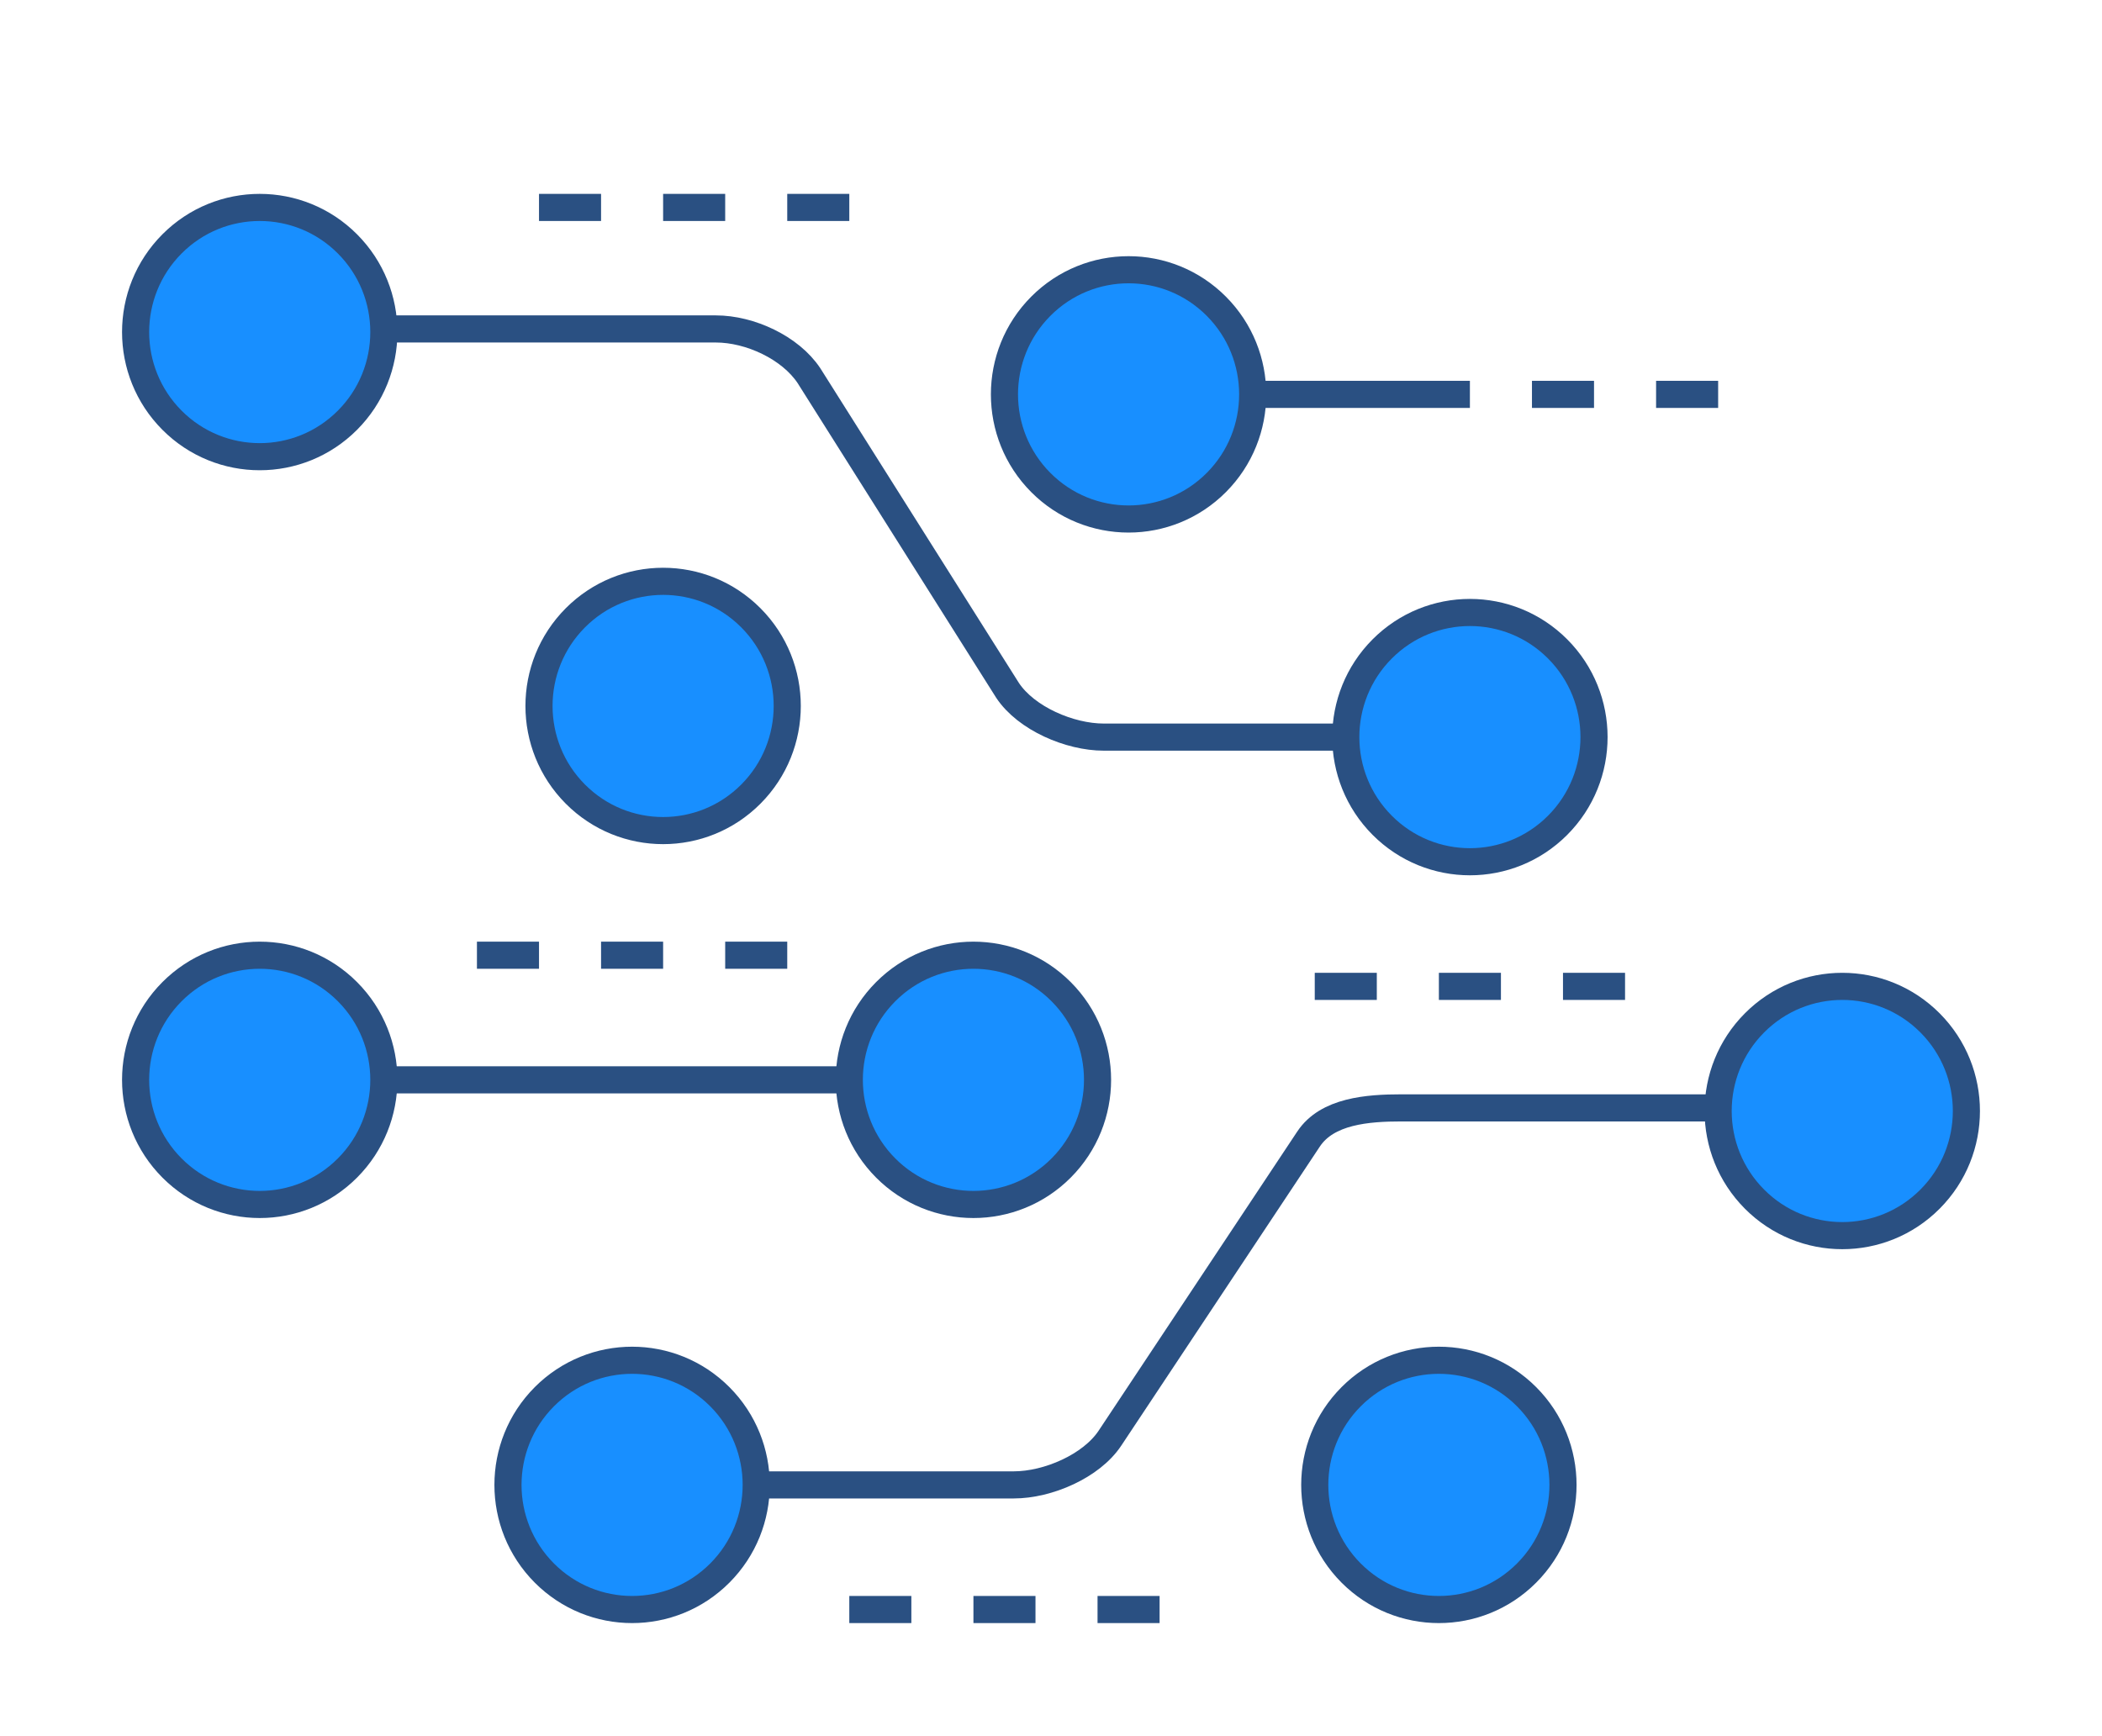 <?xml version="1.0" encoding="UTF-8"?>
<svg width="155px" height="128px" viewBox="0 0 155 128" version="1.1" xmlns="http://www.w3.org/2000/svg" xmlns:xlink="http://www.w3.org/1999/xlink">
    <title>Abstract Electronics</title>
    <defs>
        <filter x="-9.6%" y="-11.0%" width="119.3%" height="123.0%" filterUnits="objectBoundingBox" id="filter-1">
            <feOffset dx="0" dy="2" in="SourceAlpha" result="shadowOffsetOuter1"></feOffset>
            <feGaussianBlur stdDeviation="2" in="shadowOffsetOuter1" result="shadowBlurOuter1"></feGaussianBlur>
            <feColorMatrix values="0 0 0 0 0.094   0 0 0 0 0.561   0 0 0 0 1  0 0 0 0.5 0" type="matrix" in="shadowBlurOuter1" result="shadowMatrixOuter1"></feColorMatrix>
            <feMerge>
                <feMergeNode in="shadowMatrixOuter1"></feMergeNode>
                <feMergeNode in="SourceGraphic"></feMergeNode>
            </feMerge>
        </filter>
    </defs>
    <g id="Page-1" stroke="none" stroke-width="1" fill="none" fill-rule="evenodd">
        <g id="Home" transform="translate(-930, -1254)">
            <g id="Abstract-Electronics" filter="url(#filter-1)" transform="translate(940, 1263)">
                <path d="M99.259,12.741 C116.247,29.729 116.247,57.271 99.259,74.259 C82.271,91.247 54.729,91.247 37.741,74.259 C20.753,57.271 20.753,29.729 37.741,12.741 C54.729,-4.247 82.271,-4.247 99.259,12.741" id="Path" fill="#FFFFFF" fill-rule="nonzero"></path>
                <g id="Group" transform="translate(0, 3.149)" stroke="#2A5082" stroke-width="2">
                    <line x1="59.492" y1="65.489" x2="11.441" y2="65.489" id="Path"></line>
                    <path d="M98.39,40.213 L71.39,40.213 C68.873,40.213 65.669,38.834 64.297,36.766 L49.653,13.557 C48.28,11.489 45.305,10.111 42.788,10.111 L9.153,10.111" id="Path"></path>
                    <path d="M36.61,95.362 L64.754,95.362 C67.271,95.362 70.475,93.983 71.847,91.915 L86.492,69.855 C87.864,67.787 90.839,67.557 93.356,67.557 L125.847,67.557" id="Path"></path>
                    <line x1="75.508" y1="14.936" x2="98.39" y2="14.936" id="Path"></line>
                    <line x1="102.966" y1="14.936" x2="107.542" y2="14.936" id="Path"></line>
                    <line x1="112.119" y1="14.936" x2="116.695" y2="14.936" id="Path"></line>
                    <line x1="52.627" y1="104.553" x2="57.203" y2="104.553" id="Path"></line>
                    <line x1="61.78" y1="104.553" x2="66.356" y2="104.553" id="Path"></line>
                    <line x1="70.932" y1="104.553" x2="75.508" y2="104.553" id="Path"></line>
                    <line x1="25.169" y1="56.298" x2="29.746" y2="56.298" id="Path"></line>
                    <line x1="34.322" y1="56.298" x2="38.898" y2="56.298" id="Path"></line>
                    <line x1="43.475" y1="56.298" x2="48.051" y2="56.298" id="Path"></line>
                    <line x1="86.949" y1="58.596" x2="91.525" y2="58.596" id="Path"></line>
                    <line x1="96.102" y1="58.596" x2="100.678" y2="58.596" id="Path"></line>
                    <line x1="105.254" y1="58.596" x2="109.83" y2="58.596" id="Path"></line>
                    <line x1="29.746" y1="1.149" x2="34.322" y2="1.149" id="Path"></line>
                    <line x1="38.898" y1="1.149" x2="43.475" y2="1.149" id="Path"></line>
                    <line x1="48.051" y1="1.149" x2="52.627" y2="1.149" id="Path"></line>
                    <path d="M43.082,88.862 C46.656,92.452 46.656,98.272 43.082,101.861 C39.508,105.451 33.713,105.451 30.138,101.861 C26.564,98.272 26.564,92.452 30.138,88.862 C33.713,85.273 39.508,85.273 43.082,88.862" id="Path" fill="#188FFF" fill-rule="nonzero"></path>
                    <path d="M102.573,88.862 C106.148,92.452 106.148,98.272 102.573,101.861 C98.999,105.451 93.204,105.451 89.63,101.861 C86.056,98.272 86.056,92.452 89.63,88.862 C93.204,85.273 98.999,85.273 102.573,88.862" id="Path" fill="#188FFF" fill-rule="nonzero"></path>
                    <path d="M132.319,61.288 C135.894,64.877 135.894,70.697 132.319,74.287 C128.745,77.876 122.95,77.876 119.376,74.287 C115.801,70.697 115.801,64.877 119.376,61.288 C122.95,57.698 128.745,57.698 132.319,61.288" id="Path" fill="#188FFF" fill-rule="nonzero"></path>
                    <path d="M68.251,58.99 C71.826,62.58 71.826,68.399 68.251,71.989 C64.677,75.578 58.882,75.578 55.308,71.989 C51.733,68.399 51.733,62.58 55.308,58.99 C58.882,55.401 64.677,55.401 68.251,58.99" id="Path" fill="#188FFF" fill-rule="nonzero"></path>
                    <path d="M45.37,31.416 C48.944,35.005 48.944,40.825 45.37,44.414 C41.796,48.004 36.001,48.004 32.426,44.414 C28.852,40.825 28.852,35.005 32.426,31.416 C36.001,27.826 41.796,27.826 45.37,31.416" id="Path" fill="#188FFF" fill-rule="nonzero"></path>
                    <path d="M104.862,33.713 C108.436,37.303 108.436,43.123 104.862,46.712 C101.287,50.302 95.492,50.302 91.918,46.712 C88.344,43.123 88.344,37.303 91.918,33.713 C95.492,30.124 101.287,30.124 104.862,33.713" id="Path" fill="#188FFF" fill-rule="nonzero"></path>
                    <path d="M79.692,8.437 C83.266,12.026 83.266,17.846 79.692,21.436 C76.118,25.025 70.323,25.025 66.748,21.436 C63.174,17.846 63.174,12.026 66.748,8.437 C70.323,4.847 76.118,4.847 79.692,8.437" id="Path" fill="#188FFF" fill-rule="nonzero"></path>
                    <path d="M15.624,3.841 C19.199,7.431 19.199,13.25 15.624,16.84 C12.05,20.429 6.255,20.429 2.681,16.84 C-0.894,13.25 -0.894,7.431 2.681,3.841 C6.255,0.252 12.05,0.252 15.624,3.841" id="Path" fill="#188FFF" fill-rule="nonzero"></path>
                    <path d="M15.624,58.99 C19.199,62.58 19.199,68.399 15.624,71.989 C12.05,75.578 6.255,75.578 2.681,71.989 C-0.894,68.399 -0.894,62.58 2.681,58.99 C6.255,55.401 12.05,55.401 15.624,58.99" id="Path" fill="#188FFF" fill-rule="nonzero"></path>
                </g>
            </g>
        </g>
    </g>
</svg>